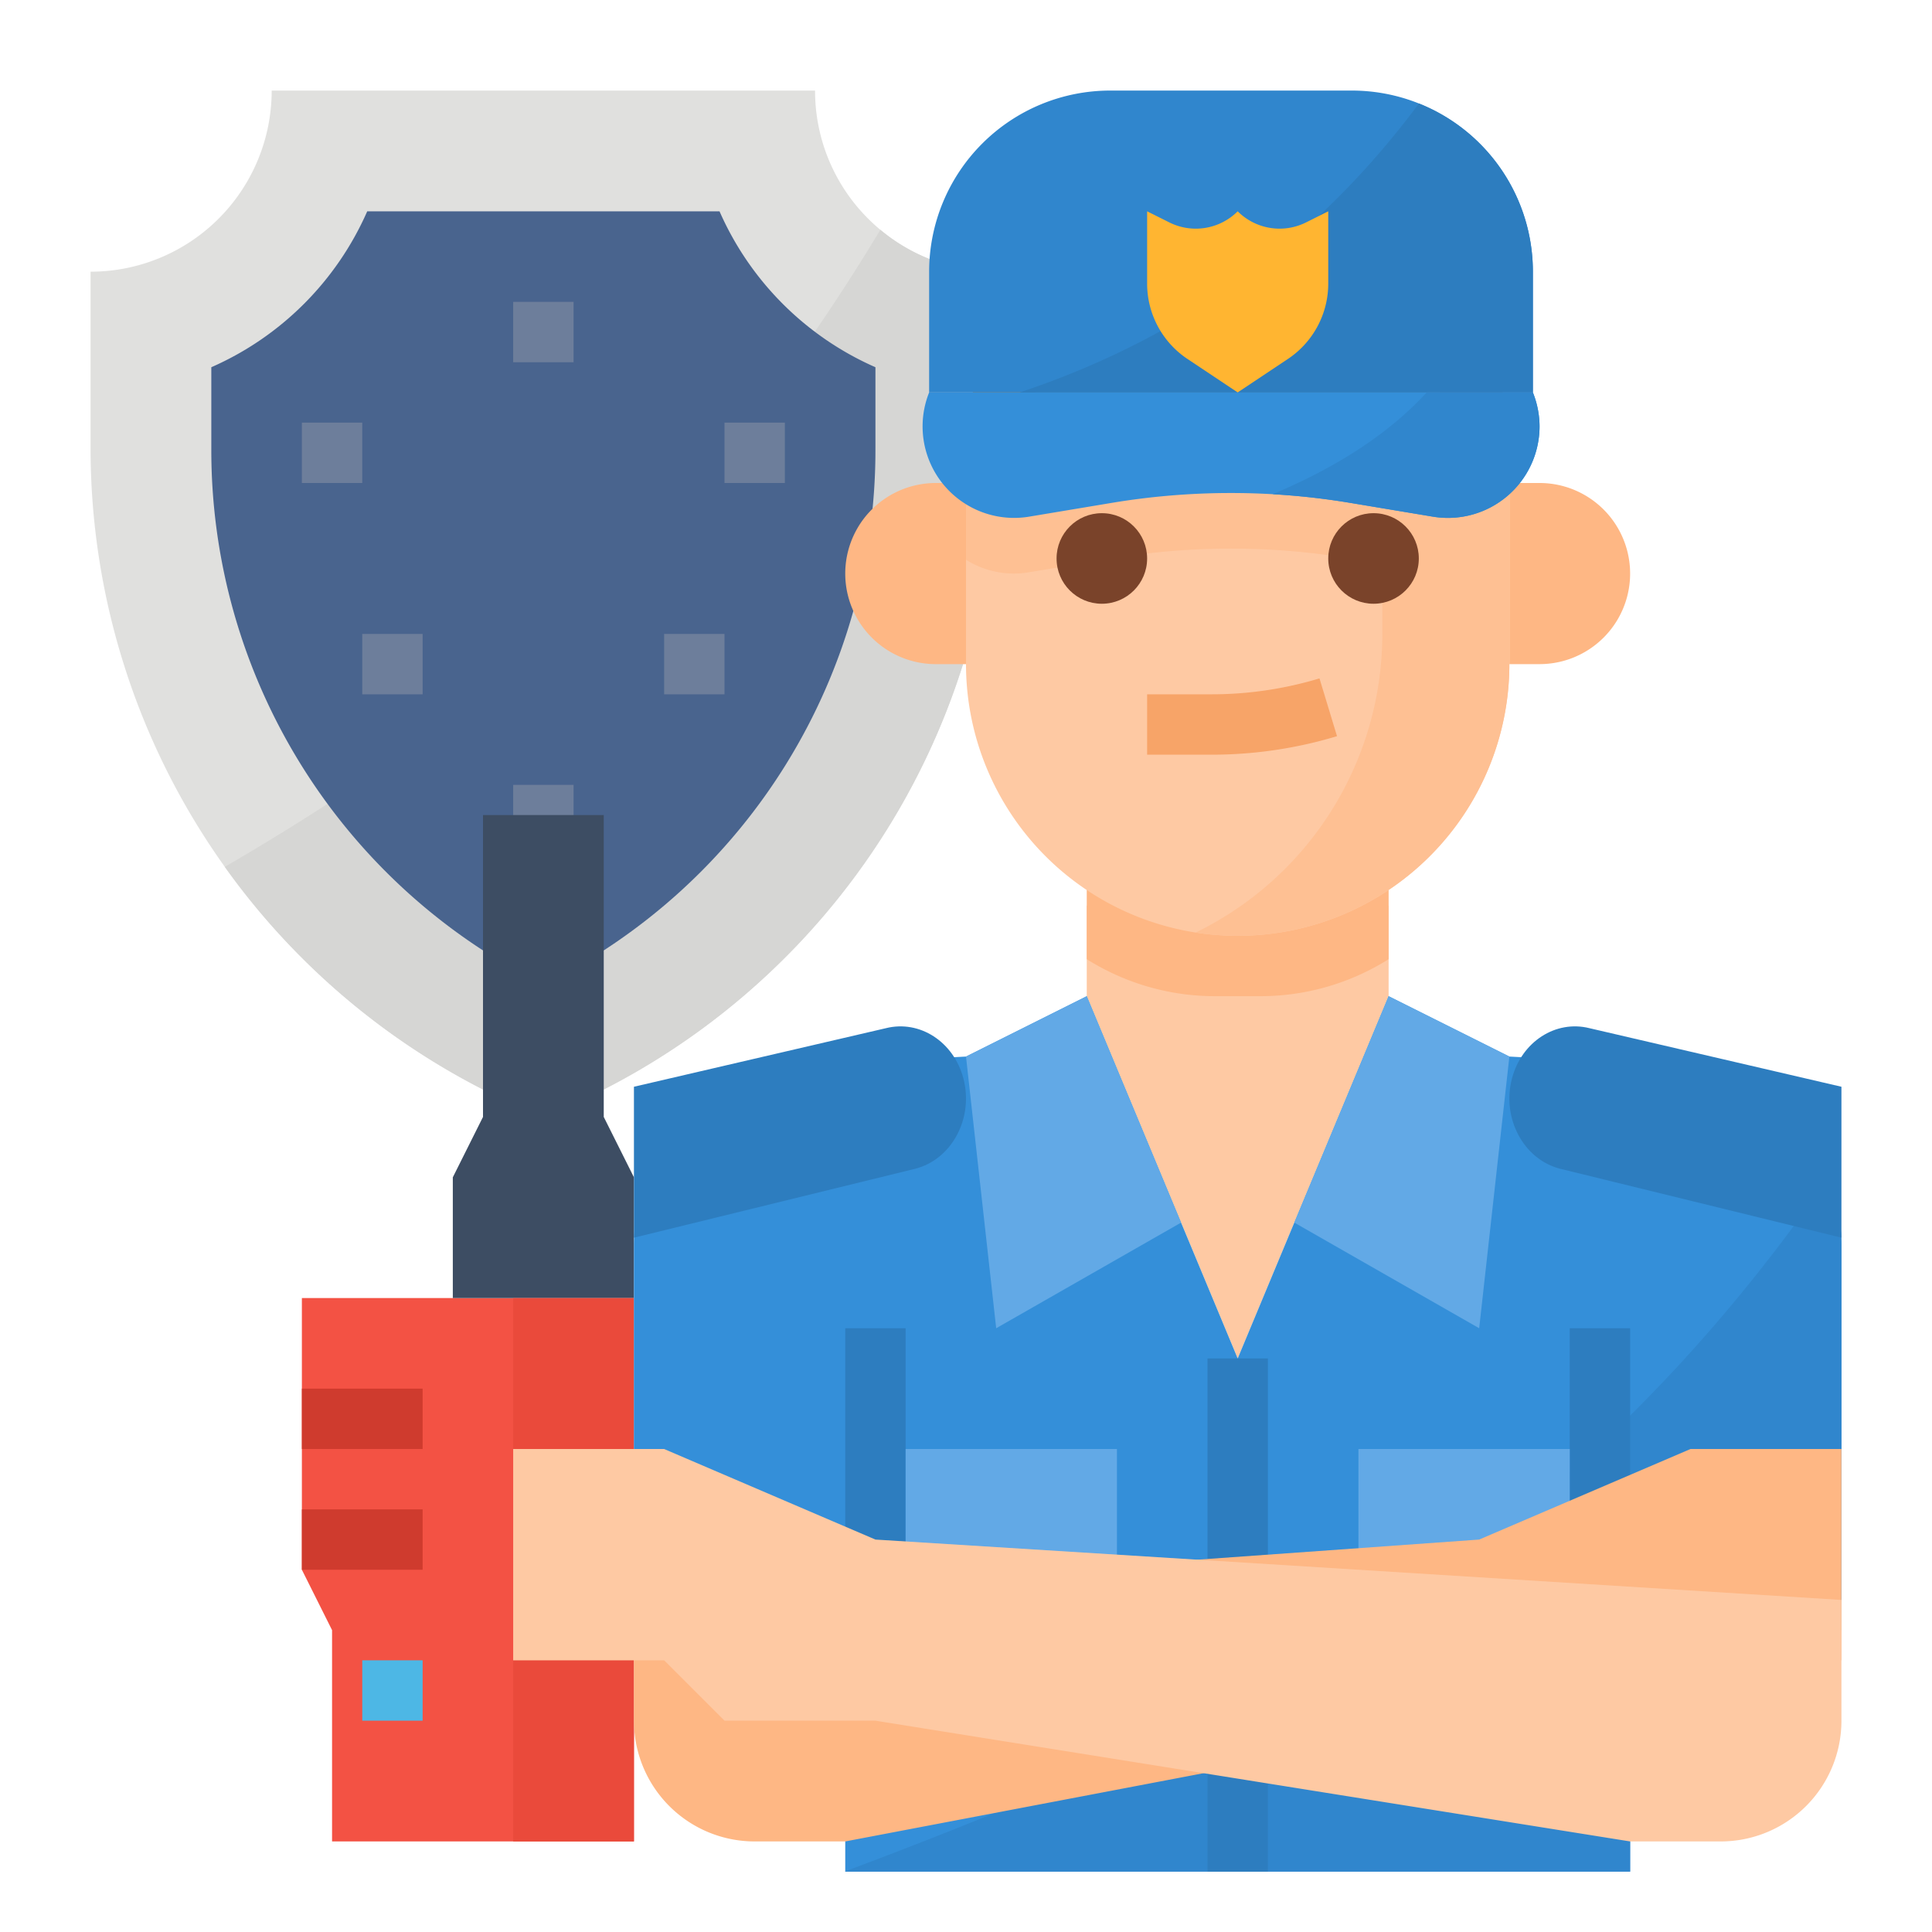 <svg xmlns="http://www.w3.org/2000/svg" viewBox="0 0 512 512"><title>security-guard-occupation-avatar</title><g id="Flat"><path d="M264,72v46.76A190.9,190.9,0,0,1,144,296,190.926,190.926,0,0,1,24,118.76V72A48,48,0,0,0,72,24H216a47.813,47.813,0,0,0,14.06,33.94q1.545,1.545,3.24,2.96A47.779,47.779,0,0,0,264,72Z" style="fill:#e0e0de"/><path d="M264,72v46.76A190.9,190.9,0,0,1,144,296a190.564,190.564,0,0,1-84.43-66.28c65.97-38.3,123.58-85.49,173.73-168.82A47.779,47.779,0,0,0,264,72Z" style="fill:#d6d6d4"/><path d="M144,260.977A158.062,158.062,0,0,1,56,118.758V97.32A80.464,80.464,0,0,0,97.32,56h93.36A80.464,80.464,0,0,0,232,97.32v21.438A158.062,158.062,0,0,1,144,260.977Z" style="fill:#49648e"/><rect x="136" y="80" width="16" height="16" style="fill:#6d7e9b"/><rect x="136" y="208" width="16" height="16" style="fill:#6d7e9b"/><rect x="80" y="112" width="16" height="16" style="fill:#6d7e9b"/><rect x="192" y="112" width="16" height="16" style="fill:#6d7e9b"/><rect x="96" y="168" width="16" height="16" style="fill:#6d7e9b"/><rect x="176" y="168" width="16" height="16" style="fill:#6d7e9b"/><polygon points="88 488 168 488 168 344 80 344 80 416 88 432 88 488" style="fill:#f35244"/><polygon points="128 296 128 216 160 216 160 296 168 312 168 344 120 344 120 312 128 296" style="fill:#3d4d63"/><rect x="80" y="368" width="32" height="16" style="fill:#cf3b2e"/><rect x="80" y="400" width="32" height="16" style="fill:#cf3b2e"/><rect x="96" y="440" width="16" height="16" style="fill:#4db7e5"/><rect x="136" y="344" width="32" height="144" style="fill:#ea4a3b"/><polygon points="288 240 288 264 328 360 368 264 368 240 288 240" style="fill:#fec9a3"/><path d="M334.03,264A63.811,63.811,0,0,0,368,254.193V224H288v30.19A63.811,63.811,0,0,0,321.97,264Z" style="fill:#feb784"/><path d="M488,330.02V432H432v64H224V432H168V330.02a47.99,47.99,0,0,1,41.66-47.57L256,280l32-16,40,96,40-96,32,16,46.34,2.45A47.984,47.984,0,0,1,488,330.02Z" style="fill:#348fd9"/><path d="M488,330.02V432H432v64H224v-.09c103.49-38.76,189.5-81.2,260.53-183.81A47.856,47.856,0,0,1,488,330.02Z" style="fill:#3086cd"/><path d="M408,128h-8v48h8a24,24,0,1,0,0-48Z" style="fill:#feb784"/><path d="M248.4,128H248a24,24,0,0,0,0,48h8.48L256,128Z" style="fill:#feb784"/><path d="M400,120v56a72,72,0,1,1-144,0V120a72.006,72.006,0,0,1,72-72c.31,0,.63,0,.94.01A72,72,0,0,1,400,120Z" style="fill:#fec9a3"/><path d="M400,120v56a72.051,72.051,0,0,1-83.15,71.14A87.993,87.993,0,0,0,366.33,168V120a88,88,0,0,0-37.39-71.99A72,72,0,0,1,400,120Z" style="fill:#fec093"/><path d="M394.349,118.738,368,88l-5.8,1.159a174.36,174.36,0,0,1-68.4,0L288,88l-26.349,30.74L256,125.331v23.012a23.833,23.833,0,0,0,16.724,3.312L294.664,148a192.007,192.007,0,0,1,63.129,0l21.94,3.656A23.886,23.886,0,0,0,400,145.668V125.331Z" style="fill:#fec093"/><path d="M293.8,89.157a174.36,174.36,0,0,0,68.4,0L368,88l32,37.333V120a72,72,0,0,0-144,0v5.331L288,88Z" style="fill:#f98500"/><circle cx="292" cy="148" r="12" style="fill:#7a432a"/><circle cx="364" cy="148" r="12" style="fill:#7a432a"/><path d="M320.934,184H304v16h16.934a114.782,114.782,0,0,0,33.39-4.906l-4.648-15.313A98.9,98.9,0,0,1,320.934,184Z" style="fill:#f7a468"/><rect x="320" y="360" width="16" height="136" style="fill:#2d7dbf"/><rect x="416" y="352" width="16" height="128" style="fill:#2d7dbf"/><rect x="224" y="352" width="16" height="128" style="fill:#2d7dbf"/><path d="M255.3,285.758h0c-2.575-9.706-11.576-15.525-20.536-13.276L168,288v40l74.487-18.253C252.238,307.3,258.1,296.321,255.3,285.758Z" style="fill:#2d7dbf"/><path d="M400.7,285.758h0c2.575-9.706,11.576-15.525,20.536-13.276L488,288v40l-74.487-18.253C403.762,307.3,397.9,296.321,400.7,285.758Z" style="fill:#2d7dbf"/><polygon points="313 324 264 352 256 280 288 264 313 324" style="fill:#62a9e6"/><polygon points="400 280 392 352 343 324 368 264 400 280" style="fill:#62a9e6"/><path d="M408,113.06a24.289,24.289,0,0,1-28.27,23.86l-21.94-3.66a192.325,192.325,0,0,0-63.12,0l-21.94,3.66A24.247,24.247,0,0,1,246.23,104h160A24.361,24.361,0,0,1,408,113.06Z" style="fill:#348fd9"/><path d="M406.23,72v32h-160V72a48,48,0,0,1,48-48h64a47.982,47.982,0,0,1,15.18,2.46c.89.3,1.77.62,2.63.97A47.98,47.98,0,0,1,406.23,72Z" style="fill:#3086cd"/><path d="M406.23,72v32h-136c48-16,81.59-44.03,105.81-76.57A47.98,47.98,0,0,1,406.23,72Z" style="fill:#2d7dbf"/><path d="M408,113.06a24.289,24.289,0,0,1-28.27,23.86l-21.94-3.66a191.346,191.346,0,0,0-20.52-2.29c16.84-7.09,30.66-15.9,40.81-26.97h28.15A24.361,24.361,0,0,1,408,113.06Z" style="fill:#3086cd"/><path d="M341.313,95.125,328,104l-13.313-8.875A24,24,0,0,1,304,75.156V56l5.881,2.94A15.7,15.7,0,0,0,328,56h0a15.7,15.7,0,0,0,18.119,2.94L352,56V75.156A24,24,0,0,1,341.313,95.125Z" style="fill:#ffb531"/><rect x="240" y="384" width="56" height="32" style="fill:#62a9e6"/><rect x="360" y="384" width="56" height="32" style="fill:#62a9e6"/><path d="M200,488h24l168-32h40l16-16h40V384H448l-56,24L168,424v32A32,32,0,0,0,200,488Z" style="fill:#feb784"/><path d="M456,488H432L232,456H192l-16-16H136V384h40l56,24,256,16v32A32,32,0,0,1,456,488Z" style="fill:#fec9a3"/></g></svg>